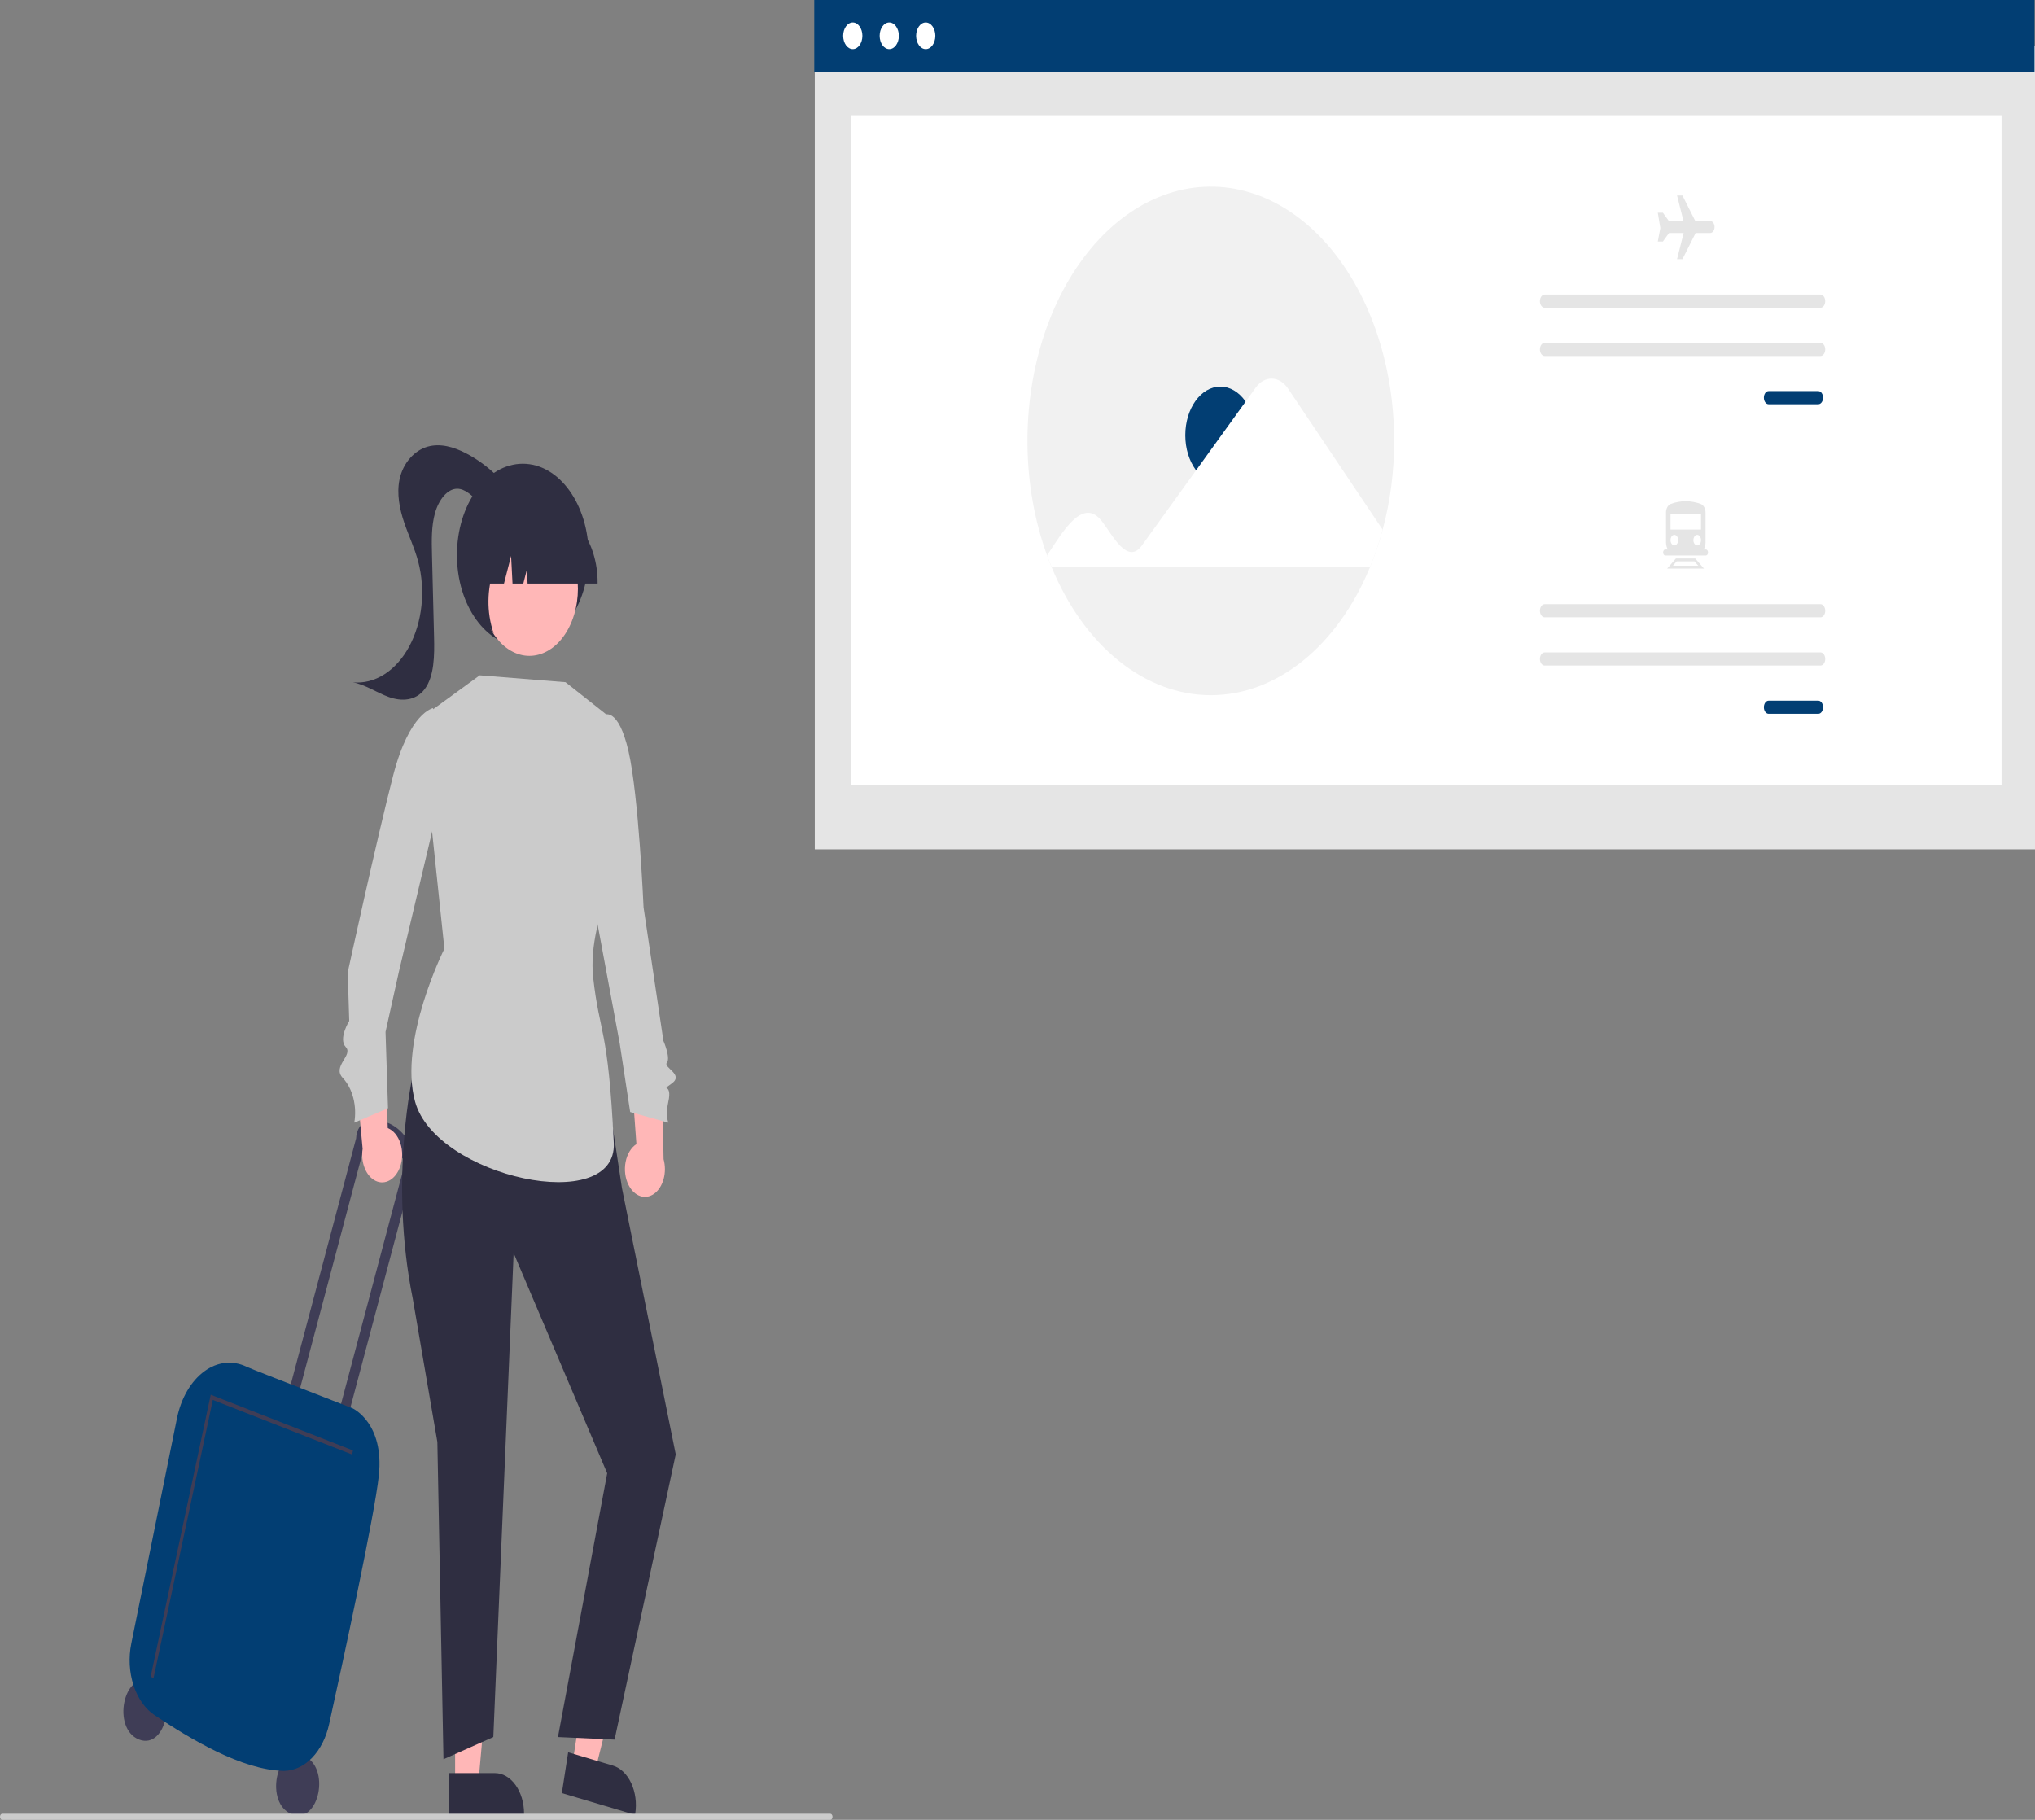 <svg width="246" height="220" viewBox="0 0 246 220" fill="none" xmlns="http://www.w3.org/2000/svg">
<rect x="0" y="0" width="246" height="220" fill="#808080" stroke="none"/>
<g clip-path="url(#clip0)">
<path d="M18.237 203.243C14.908 201.968 13.487 208.98 16.808 210.296C20.137 211.571 21.558 204.56 18.237 203.243Z" fill="#3F3D56"/>
<path d="M36.696 212.268C33.367 210.992 31.946 218.004 35.267 219.32C38.596 220.595 40.017 213.584 36.696 212.268Z" fill="#3F3D56"/>
<path d="M44.167 138.318L44.115 138.298L35.54 170.586L34.409 170.146L43.046 137.626C43.065 137.125 43.207 136.647 43.448 136.273C43.689 135.899 44.016 135.651 44.373 135.569C48.661 134.629 50.4 139.909 50.4 139.909L50.382 139.944L41.615 172.954L40.484 172.514L48.994 140.474C46.403 136.921 44.167 138.318 44.167 138.318Z" fill="#3F3D56"/>
<path d="M34.255 214.083C29.2 213.976 22.949 210.188 18.687 207.349C17.558 206.598 16.656 205.319 16.141 203.736C15.626 202.154 15.531 200.37 15.871 198.699L21.395 171.446C21.642 170.238 22.062 169.112 22.633 168.137C23.202 167.162 23.909 166.358 24.71 165.773C25.488 165.2 26.342 164.856 27.219 164.762C28.097 164.668 28.979 164.826 29.811 165.227C30.008 165.35 35.374 167.433 38.925 168.811C41.014 169.622 42.523 170.208 42.624 170.255C42.708 170.293 46.462 172.082 45.796 178.372C45.284 183.203 41.422 201.003 39.786 208.433C39.43 210.056 38.71 211.48 37.73 212.497C36.75 213.513 35.562 214.069 34.339 214.084C34.311 214.084 34.282 214.084 34.255 214.083Z" fill="#023E73"/>
<path d="M18.564 202.853L25.725 169.239L42.565 175.838L42.666 175.345L25.474 168.607L25.422 168.85L18.21 202.708L18.564 202.853Z" fill="#3F3D56"/>
<path d="M246 5.608H98.494V102.679H246V5.608Z" fill="#E5E5E5"/>
<path d="M241.957 13.932H102.887V94.922H241.957V13.932Z" fill="white"/>
<path d="M245.937 0H98.431V8.691H245.937V0Z" fill="#023E73"/>
<path d="M103.088 5.94C103.729 5.94 104.249 5.219 104.249 4.329C104.249 3.44 103.729 2.718 103.088 2.718C102.446 2.718 101.926 3.44 101.926 4.329C101.926 5.219 102.446 5.94 103.088 5.94Z" fill="white"/>
<path d="M107.496 5.94C108.138 5.94 108.658 5.219 108.658 4.329C108.658 3.44 108.138 2.718 107.496 2.718C106.855 2.718 106.335 3.44 106.335 4.329C106.335 5.219 106.855 5.94 107.496 5.94Z" fill="white"/>
<path d="M111.905 5.94C112.547 5.94 113.067 5.219 113.067 4.329C113.067 3.44 112.547 2.718 111.905 2.718C111.264 2.718 110.744 3.44 110.744 4.329C110.744 5.219 111.264 5.94 111.905 5.94Z" fill="white"/>
<path d="M168.534 53.303C168.537 56.967 168.066 60.603 167.143 64.036C166.724 65.608 166.209 67.129 165.606 68.582C163.664 73.279 160.863 77.183 157.485 79.897C154.107 82.612 150.272 84.042 146.368 84.042C142.464 84.042 138.629 82.612 135.251 79.897C131.874 77.183 129.072 73.279 127.131 68.582C126.935 68.109 126.748 67.63 126.572 67.143C125.065 62.998 124.255 58.434 124.202 53.792C124.149 49.151 124.854 44.553 126.265 40.344C127.676 36.134 129.757 32.423 132.35 29.488C134.943 26.552 137.981 24.47 141.238 23.396C144.494 22.322 147.883 22.284 151.152 23.286C154.42 24.288 157.482 26.304 160.108 29.181C162.735 32.059 164.857 35.724 166.316 39.902C167.776 44.08 168.534 48.661 168.534 53.303Z" fill="#F1F1F1"/>
<path d="M147.521 58.493C149.861 58.493 151.758 55.862 151.758 52.616C151.758 49.37 149.861 46.739 147.521 46.739C145.18 46.739 143.283 49.37 143.283 52.616C143.283 55.862 145.18 58.493 147.521 58.493Z" fill="#023E73"/>
<path d="M126.572 67.143C128.439 64.345 130.935 59.902 133.276 63.112C134.451 64.626 136.29 68.379 138.05 65.926L151.794 46.865C152.052 46.51 152.36 46.231 152.697 46.044C153.035 45.857 153.396 45.765 153.76 45.774C154.123 45.783 154.482 45.893 154.814 46.097C155.147 46.301 155.447 46.595 155.696 46.962L167.143 64.036C166.724 65.608 166.209 67.129 165.606 68.582H127.131L126.572 67.143Z" fill="white"/>
<path d="M213.797 47.281C213.645 47.281 213.5 47.364 213.392 47.513C213.285 47.662 213.225 47.864 213.225 48.075C213.225 48.285 213.285 48.487 213.392 48.636C213.5 48.785 213.645 48.869 213.797 48.869H219.806C219.958 48.869 220.104 48.785 220.211 48.636C220.319 48.487 220.379 48.285 220.379 48.075C220.379 47.864 220.319 47.662 220.211 47.513C220.104 47.364 219.958 47.281 219.806 47.281H213.797Z" fill="#023E73"/>
<path d="M186.725 35.616C186.65 35.616 186.575 35.636 186.506 35.676C186.436 35.716 186.373 35.774 186.319 35.848C186.266 35.922 186.224 36.01 186.195 36.106C186.166 36.203 186.151 36.306 186.151 36.41C186.151 36.515 186.166 36.618 186.195 36.715C186.224 36.811 186.266 36.899 186.319 36.972C186.373 37.046 186.436 37.105 186.506 37.145C186.575 37.184 186.65 37.205 186.725 37.205H220.069C220.221 37.204 220.366 37.12 220.473 36.971C220.58 36.822 220.64 36.621 220.64 36.41C220.64 36.2 220.58 35.998 220.473 35.849C220.366 35.7 220.221 35.617 220.069 35.616H186.725Z" fill="#E5E5E5"/>
<path d="M186.725 41.448C186.65 41.448 186.575 41.468 186.506 41.508C186.436 41.548 186.373 41.607 186.319 41.68C186.266 41.754 186.224 41.842 186.195 41.938C186.166 42.035 186.151 42.138 186.151 42.242C186.151 42.347 186.166 42.45 186.195 42.547C186.224 42.643 186.266 42.731 186.319 42.805C186.373 42.878 186.436 42.937 186.506 42.977C186.575 43.017 186.65 43.037 186.725 43.037H220.069C220.221 43.036 220.366 42.952 220.473 42.803C220.58 42.655 220.64 42.453 220.64 42.242C220.64 42.032 220.58 41.831 220.473 41.682C220.366 41.533 220.221 41.449 220.069 41.448H186.725Z" fill="#E5E5E5"/>
<path d="M213.797 84.704C213.646 84.705 213.5 84.788 213.393 84.937C213.286 85.086 213.226 85.288 213.226 85.498C213.226 85.709 213.286 85.91 213.393 86.059C213.5 86.208 213.646 86.292 213.797 86.292H219.806C219.882 86.293 219.956 86.272 220.026 86.232C220.095 86.193 220.159 86.134 220.212 86.06C220.265 85.987 220.308 85.899 220.336 85.803C220.365 85.706 220.38 85.603 220.38 85.498C220.38 85.394 220.365 85.29 220.336 85.194C220.308 85.097 220.265 85.01 220.212 84.936C220.159 84.862 220.095 84.804 220.026 84.764C219.956 84.724 219.882 84.704 219.806 84.704H213.797Z" fill="#023E73"/>
<path d="M186.725 73.04C186.573 73.04 186.427 73.123 186.32 73.272C186.213 73.421 186.152 73.623 186.152 73.834C186.152 74.044 186.213 74.246 186.32 74.395C186.427 74.544 186.573 74.628 186.725 74.628H220.069C220.221 74.628 220.367 74.544 220.474 74.395C220.581 74.246 220.642 74.044 220.642 73.834C220.642 73.623 220.581 73.421 220.474 73.272C220.367 73.123 220.221 73.04 220.069 73.04H186.725Z" fill="#E5E5E5"/>
<path d="M186.725 78.872C186.65 78.872 186.575 78.892 186.506 78.932C186.436 78.972 186.373 79.03 186.319 79.104C186.266 79.178 186.224 79.265 186.195 79.362C186.166 79.458 186.151 79.561 186.151 79.666C186.151 79.77 186.166 79.874 186.195 79.97C186.224 80.067 186.266 80.154 186.319 80.228C186.373 80.302 186.436 80.36 186.506 80.4C186.575 80.44 186.65 80.46 186.725 80.46H220.069C220.221 80.46 220.367 80.376 220.474 80.228C220.581 80.079 220.642 79.877 220.642 79.666C220.642 79.455 220.581 79.253 220.474 79.104C220.367 78.956 220.221 78.872 220.069 78.872H186.725Z" fill="#E5E5E5"/>
<path d="M206.741 26.718H204.935L203.385 23.638H202.729L203.508 26.718H201.741L201.016 25.713H200.403L200.709 27.573L200.403 29.199H201.016L201.741 28.194L201.753 28.167H203.528L202.729 31.328H203.385L204.941 28.235L204.96 28.167H206.741C206.879 28.167 207.012 28.091 207.11 27.955C207.208 27.819 207.263 27.635 207.263 27.443C207.263 27.25 207.208 27.066 207.11 26.93C207.012 26.794 206.879 26.718 206.741 26.718L206.741 26.718Z" fill="#E5E5E5"/>
<path d="M205.21 66.91H202.357C202.101 66.91 201.857 66.769 201.676 66.519C201.495 66.268 201.394 65.928 201.393 65.574V61.974C201.392 61.735 201.448 61.502 201.553 61.311C201.657 61.12 201.804 60.983 201.97 60.92C203.156 60.484 204.404 60.485 205.59 60.923C205.758 60.985 205.906 61.122 206.012 61.314C206.118 61.505 206.175 61.74 206.174 61.981V65.574C206.174 65.928 206.072 66.268 205.891 66.519C205.711 66.769 205.466 66.91 205.21 66.91Z" fill="#E5E5E5"/>
<path d="M205.626 62.105H201.941V64.021H205.626V62.105Z" fill="white"/>
<path d="M202.402 65.937C202.656 65.937 202.863 65.651 202.863 65.299C202.863 64.946 202.656 64.66 202.402 64.66C202.148 64.66 201.941 64.946 201.941 65.299C201.941 65.651 202.148 65.937 202.402 65.937Z" fill="white"/>
<path d="M205.165 65.937C205.42 65.937 205.626 65.651 205.626 65.299C205.626 64.946 205.42 64.66 205.165 64.66C204.911 64.66 204.705 64.946 204.705 65.299C204.705 65.651 204.911 65.937 205.165 65.937Z" fill="white"/>
<path d="M205.982 68.733H201.536L202.587 67.518H204.931L205.982 68.733ZM202.227 68.386H205.291L204.84 67.865H202.678L202.227 68.386Z" fill="#E5E5E5"/>
<path d="M206.212 67.153H201.306C201.236 67.153 201.169 67.115 201.12 67.047C201.071 66.978 201.043 66.886 201.043 66.789C201.043 66.692 201.071 66.6 201.12 66.531C201.169 66.463 201.236 66.424 201.306 66.424H206.212C206.282 66.424 206.349 66.463 206.398 66.531C206.447 66.6 206.475 66.692 206.475 66.789C206.475 66.886 206.447 66.978 206.398 67.047C206.349 67.115 206.282 67.153 206.212 67.153Z" fill="#E5E5E5"/>
<path d="M48.368 141.047C48.522 140.61 48.606 140.131 48.613 139.644C48.62 139.158 48.55 138.675 48.407 138.23C48.265 137.785 48.054 137.388 47.789 137.068C47.525 136.749 47.213 136.513 46.876 136.379L46.414 124.563L42.85 128.221L43.835 138.881C43.709 139.682 43.8 140.518 44.09 141.233C44.38 141.947 44.849 142.489 45.407 142.756C45.966 143.023 46.576 142.996 47.122 142.681C47.667 142.366 48.111 141.785 48.368 141.047Z" fill="#FFB7B7"/>
<path d="M75.979 143.245C75.777 142.847 75.641 142.392 75.58 141.912C75.519 141.433 75.535 140.941 75.626 140.471C75.717 140 75.882 139.564 76.108 139.191C76.334 138.819 76.616 138.519 76.934 138.314L76.077 126.541L80.005 129.393L80.217 140.136C80.43 140.901 80.433 141.747 80.226 142.515C80.019 143.282 79.616 143.918 79.094 144.301C78.571 144.685 77.966 144.789 77.391 144.594C76.817 144.4 76.315 143.92 75.979 143.245H75.979Z" fill="#FFB7B7"/>
<path d="M55.016 215.626L57.822 215.626L59.157 200.613H55.015L55.016 215.626Z" fill="#FFB7B7"/>
<path d="M54.3 214.355L59.827 214.355H59.827C60.761 214.355 61.657 214.87 62.318 215.786C62.978 216.702 63.349 217.944 63.349 219.24V219.398L54.3 219.399L54.3 214.355Z" fill="#2F2E41"/>
<path d="M69.19 213.288L71.934 214.104L75.508 199.812L71.458 198.609L69.19 213.288Z" fill="#FFB7B7"/>
<path d="M68.682 211.838L74.086 213.444L74.087 213.444C75 213.715 75.798 214.479 76.306 215.566C76.813 216.654 76.988 217.977 76.793 219.243L76.769 219.399L67.92 216.769L68.682 211.838Z" fill="#2F2E41"/>
<path d="M49.956 129.712C49.956 129.712 46.97 142.51 49.894 156.982L52.87 174.318L53.609 212.677L59.636 209.994L62.091 151.485L73.401 178.108L67.448 209.994L74.294 210.303L81.686 175.82L75.186 143.643L73.996 135.801L49.956 129.712Z" fill="#2F2E41"/>
<path d="M74.357 87.211L68.362 82.472L57.991 81.641L50.797 86.879L53.721 114.694C53.721 114.694 48.145 125.791 50.178 133.186C52.687 142.312 74.627 147.073 74.198 138.166C73.521 124.111 72.475 125.08 71.708 118.188C70.867 110.626 76.754 100.929 76.754 100.929L74.357 87.211Z" fill="#CBCBCB"/>
<path d="M53.016 89.622L52.347 85.606C52.347 85.606 49.496 86.117 47.521 93.77C45.545 101.423 42.033 117.556 42.033 117.556L42.217 123.417C42.217 123.417 40.863 125.585 41.797 126.576C42.731 127.566 40.11 128.909 41.437 130.317C42.02 130.936 42.461 131.776 42.708 132.734C42.955 133.693 42.996 134.73 42.828 135.721L46.904 133.975L46.605 124.747L48.22 117.473L52.536 99.266L53.016 89.622Z" fill="#CBCBCB"/>
<path d="M72.162 90.307L73.07 86.412C73.07 86.412 74.742 85.463 75.976 90.811C77.211 96.159 77.797 109.692 77.797 109.692L80.195 125.825C80.195 125.825 81.091 127.879 80.614 128.468C80.138 129.057 82.707 129.885 81.214 130.976C79.721 132.067 81.342 130.741 80.784 133.229C80.418 134.862 80.794 135.721 80.794 135.721L76.178 134.433L74.919 126.164L72.064 110.789L72.162 90.307Z" fill="#CBCBCB"/>
<path d="M63.199 78.143C67.596 78.143 71.16 73.2 71.16 67.103C71.16 61.005 67.596 56.062 63.199 56.062C58.802 56.062 55.238 61.005 55.238 67.103C55.238 73.2 58.802 78.143 63.199 78.143Z" fill="#2F2E41"/>
<path d="M62.381 60.232C60.668 57.822 58.595 55.963 56.308 54.785C54.84 54.031 53.242 53.565 51.707 53.993C50.172 54.422 48.721 55.894 48.293 57.982C47.943 59.69 48.304 61.529 48.848 63.136C49.391 64.744 50.116 66.235 50.556 67.902C51.004 69.604 51.139 71.434 50.948 73.226C50.757 75.018 50.246 76.716 49.462 78.165C48.678 79.614 47.646 80.768 46.459 81.523C45.271 82.278 43.967 82.61 42.663 82.489C44.172 82.769 45.562 83.752 47.036 84.275C48.51 84.799 50.249 84.763 51.345 83.299C52.504 81.749 52.527 79.23 52.471 76.999C52.388 73.682 52.304 70.365 52.221 67.048C52.178 65.356 52.142 63.611 52.582 62.032C53.022 60.453 54.067 59.071 55.288 59.085C56.213 59.096 57.031 59.873 57.773 60.639C58.515 61.406 59.3 62.223 60.221 62.337C61.142 62.451 62.194 61.506 62.126 60.227L62.381 60.232Z" fill="#2F2E41"/>
<path d="M69.142 75.059C70.695 71.12 69.651 66.182 66.811 64.029C63.971 61.876 60.41 63.324 58.858 67.262C57.305 71.201 58.349 76.139 61.189 78.292C64.029 80.445 67.59 78.997 69.142 75.059Z" fill="#FFB7B7"/>
<path d="M72.242 70.546H63.779L63.693 68.861L63.259 70.546H61.956L61.784 67.207L60.924 70.546H58.403V70.381C58.405 68.056 59.071 65.827 60.257 64.183C61.442 62.539 63.049 61.614 64.726 61.612H65.919C67.595 61.614 69.202 62.539 70.388 64.183C71.573 65.827 72.24 68.056 72.242 70.381V70.546Z" fill="#2F2E41"/>
<path d="M59.681 76.602L56.591 72.312L56.07 62.815H62.891L62.722 63.049C60.373 66.303 57.836 71.079 59.681 76.602Z" fill="#2F2E41"/>
<path d="M100.375 220H0.263C0.193 220 0.126 219.962 0.077 219.893C0.028 219.825 0 219.732 0 219.636C0 219.539 0.028 219.446 0.077 219.378C0.126 219.31 0.193 219.271 0.263 219.271H100.375C100.445 219.271 100.511 219.31 100.561 219.378C100.61 219.446 100.638 219.539 100.638 219.636C100.638 219.732 100.61 219.825 100.561 219.893C100.511 219.962 100.445 220 100.375 220Z" fill="#CBCBCB"/>
</g>
<defs>
<clipPath id="clip0">
<rect width="246" height="220" fill="white"/>
</clipPath>
</defs>
</svg>
